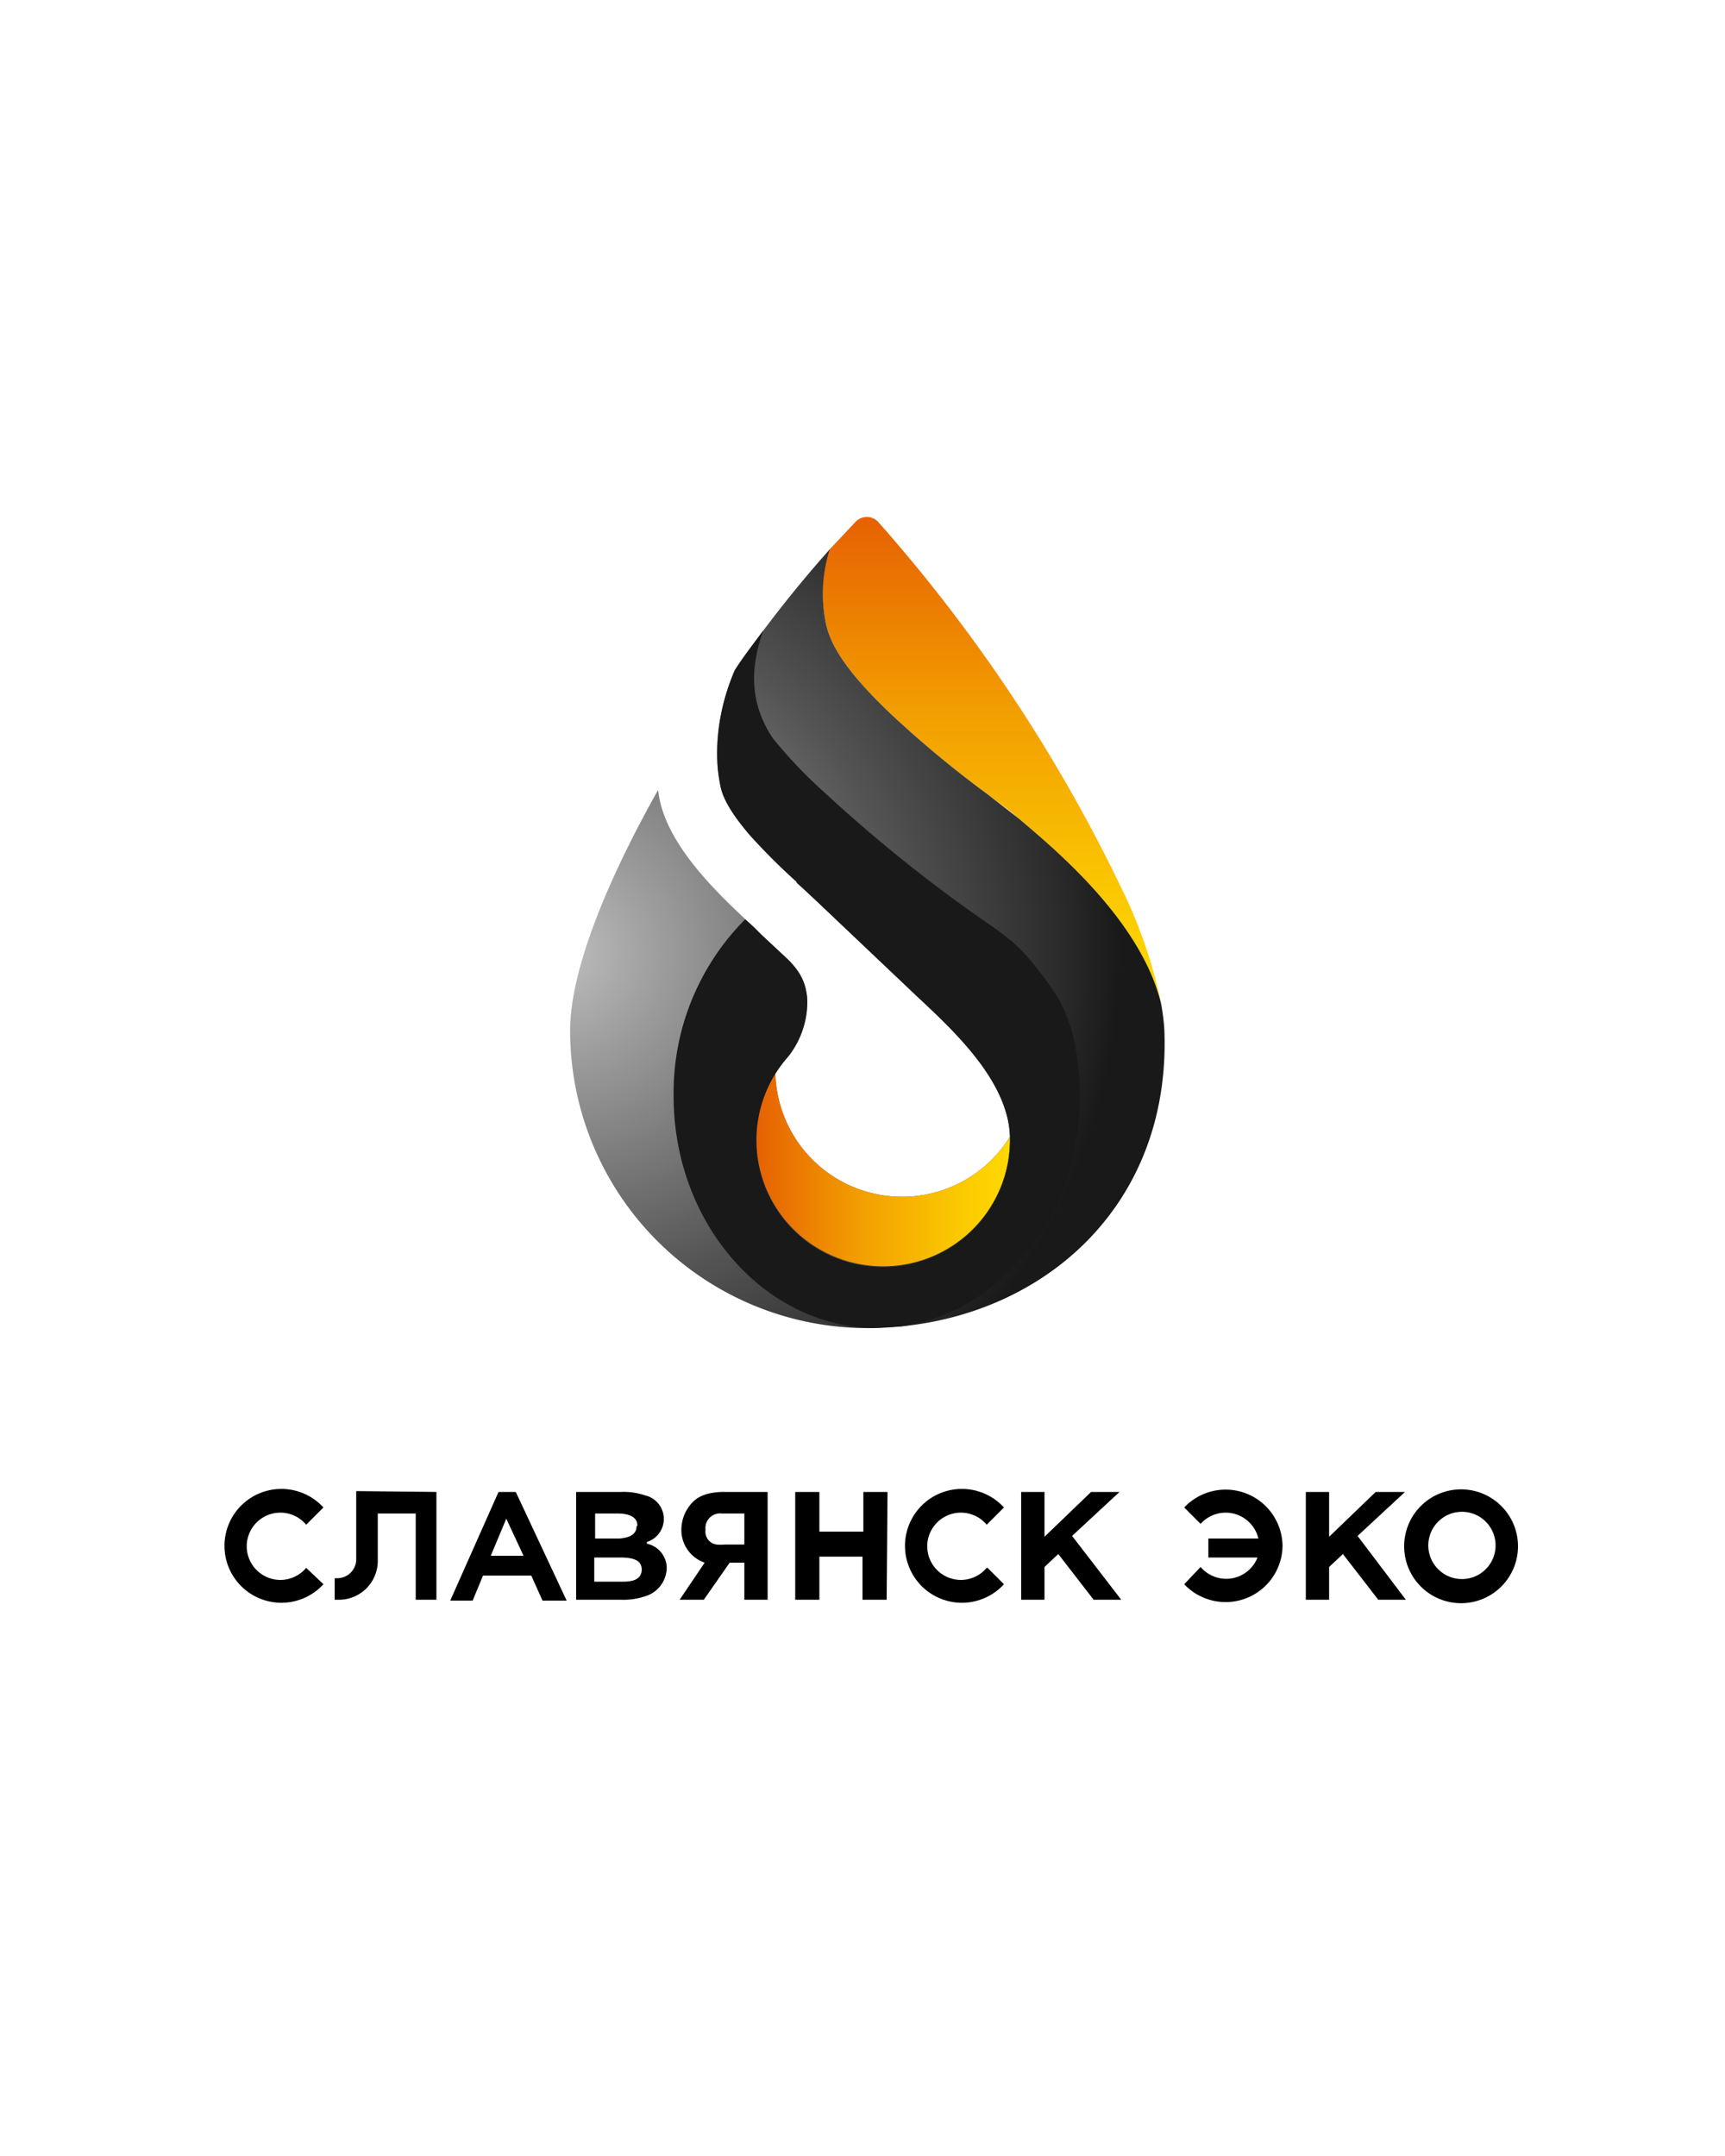 <svg xmlns="http://www.w3.org/2000/svg" xmlns:xlink="http://www.w3.org/1999/xlink" viewBox="0 0 200 250"><defs><linearGradient id="a" x1="115" x2="115" y1="60" y2="115.3" gradientUnits="userSpaceOnUse"><stop offset="0" stop-color="#e66102"/><stop offset=".4" stop-color="#f29d01"/><stop offset=".8" stop-color="#fbc901"/><stop offset="1" stop-color="#fed901"/></linearGradient><linearGradient xlink:href="#a" id="c" x1="87.7" x2="117.1" y1="135.7" y2="135.7"/><radialGradient id="b" cx="63.3" cy="112.8" r="68.1" gradientTransform="matrix(.96 0 0 .96 3.8 2.3)" gradientUnits="userSpaceOnUse"><stop offset="0" stop-color="#bebebe"/><stop offset=".2" stop-color="#9a9a9a"/><stop offset=".6" stop-color="#555"/><stop offset=".9" stop-color="#2a2a2a"/><stop offset="1" stop-color="#191919"/></radialGradient></defs><path d="M65.7 185.6h-2.8l-1.3-2.9H56l-1.2 2.9h-2.6l5.6-12.6h2Zm-5-5.2-2-4.3-1.8 4.3ZM50.6 173v12.5h-2.4v-10h-4.4v5.5a4.5 4.5 0 0 1-4.5 4.5h-.5V183h.4a2.2 2.2 0 0 0 2.1-2.1v-8ZM130 185.5h-3.2l-4.1-5.3-1.6 1.5v3.8h-2.7V173h2.7v5.2l5.4-5.2h3.3l-5.5 5.1ZM163 185.5h-3.2l-4.1-5.3-1.6 1.5v3.8h-2.7V173h2.7v5.2l5.4-5.2h3.4l-5.5 5.1ZM102.8 185.5H100v-5H95v5h-2.8V173H95v4.6h5.1V173h2.8ZM114.5 181.8l1.9 1.9a6.6 6.6 0 1 1 0-8.9l-2 2a3.9 3.9 0 1 0 0 5ZM148.7 179.3a6.6 6.6 0 0 1-11.4 4.4l1.9-2a3.9 3.9 0 0 0 6.6-1.1h-5.7v-2.2h5.8a3.9 3.9 0 0 0-6.7-1.7l-1.9-1.9a6.6 6.6 0 0 1 11.4 4.5ZM35.5 181.8l2 1.9a6.6 6.6 0 1 1 0-8.9l-2 2a3.9 3.9 0 1 0 0 5ZM75 179v-.2a2.8 2.8 0 0 0-.2-5.4 7.7 7.7 0 0 0-2.8-.4h-5.2v12.5H72a7.9 7.9 0 0 0 2.8-.4 3.5 3.5 0 0 0 2.5-3.4A2.9 2.9 0 0 0 75 179Zm-1.2-2c0 .7-.5 1.3-2 1.4H69v-2.9h2.6c1.5 0 2.3.5 2.3 1.4Zm-1.5 6.4h-3.4v-2.8h3c1.7 0 2.5.4 2.5 1.4 0 1-.8 1.4-2.1 1.4ZM84 173a8 8 0 0 0-1.9.2 5.2 5.2 0 0 0-.6.2 3.5 3.5 0 0 0-1.3.9 4.6 4.6 0 0 0-1.2 3 4 4 0 0 0 2.7 3.9l-2.9 4.3h2.8l3-4.3h1.7v4.3H89V173Zm0 6.1a4.9 4.9 0 0 1-.9 0 1.5 1.5 0 0 1-1.3-1.7 1.7 1.7 0 0 1 1.9-1.9h2.6v3.6Z"/><path d="M169.4 172.7a6.6 6.6 0 1 0 6.6 6.6 6.6 6.6 0 0 0-6.6-6.6Zm0 10.4a3.9 3.9 0 1 1 4-3.8 3.9 3.9 0 0 1-4 3.8Z"/><path fill="url(#a)" d="M134.6 116.3c-2.4-9.7-12.5-18-16.5-21.4-1.1-1-2.3-1.8-3.6-2.8a123 123 0 0 1-11.2-9.3c-5.9-5.6-7.2-8.6-7.6-10.8a17 17 0 0 1 .4-8.2l3.1-3.3a1.8 1.8 0 0 1 2.6 0 184.6 184.6 0 0 1 28.8 43.7 56.3 56.3 0 0 1 4 12Z"/><path fill="url(#b)" d="M100.5 154a34.5 34.5 0 0 1-34.4-34.5c0-7 4.3-17.4 10.2-27.9l.1.7c1 5.9 7 11.5 11 15.2l.9.9 3 2.8a9.3 9.3 0 0 1 1.2 1.4 6 6 0 0 1 .9 2 7.6 7.6 0 0 1 .2 1.4 10.3 10.3 0 0 1-2.2 6.5 15.3 15.3 0 0 0-1.5 2 14.7 14.7 0 0 0 27.2 7.3c-.2-6.3-6.2-12-10.6-16.1l-11.6-11-1.6-1.5-1-1a72.5 72.5 0 0 1-5.4-5.4c-1.7-2-3.1-4-3.4-5.8-.3-1.6-1.2-6.4 1.7-13.3a145.3 145.3 0 0 1 11-14 17 17 0 0 0-.5 8.3c.4 2.2 1.7 5.2 7.6 10.8a123 123 0 0 0 11.2 9.3l3.6 2.8c4 3.4 14.1 11.7 16.5 21.4a23.2 23.2 0 0 1 .4 3.2c.8 21.2-15.4 34.5-34.5 34.5Z"/><path fill="url(#c)" d="M117.1 132.2a14.7 14.7 0 1 1-27.2-7.8 14.7 14.7 0 0 0 27.2 7.4v.4Z"/><path fill="#191919" d="M125.2 127.1c0 13.7-9 25-20.7 26.7l-3.3.2h-.1c-12.7-.4-23-12.3-23-26.9a28.5 28.5 0 0 1 8.3-20.5l1 .9.9.9 3 2.8a9.3 9.3 0 0 1 1.2 1.4 6 6 0 0 1 .9 2 7.6 7.6 0 0 1 .2 1.4 10.3 10.3 0 0 1-2.2 6.5 15.3 15.3 0 0 0-1.5 2 14.7 14.7 0 1 0 27.2 7.7v-.4c-.2-6.3-6.2-12-10.6-16.1l-11.6-11-1.6-1.5-.9-.8-.1-.2a72.5 72.5 0 0 1-5.4-5.4c-1.7-2-3.1-4-3.4-5.8a20.5 20.5 0 0 1-.3-2.1 24.3 24.3 0 0 1 2-11.2c1-1.6 2.2-3.1 3.3-4.6-1.3 3.7-1.9 8 1.1 12.5a53.7 53.7 0 0 0 6 6.3 174.3 174.3 0 0 0 16.4 13.4c4.6 3.3 6.2 3.8 10.2 9.7 1.9 2.7 3 7 3 12.1Z"/></svg>